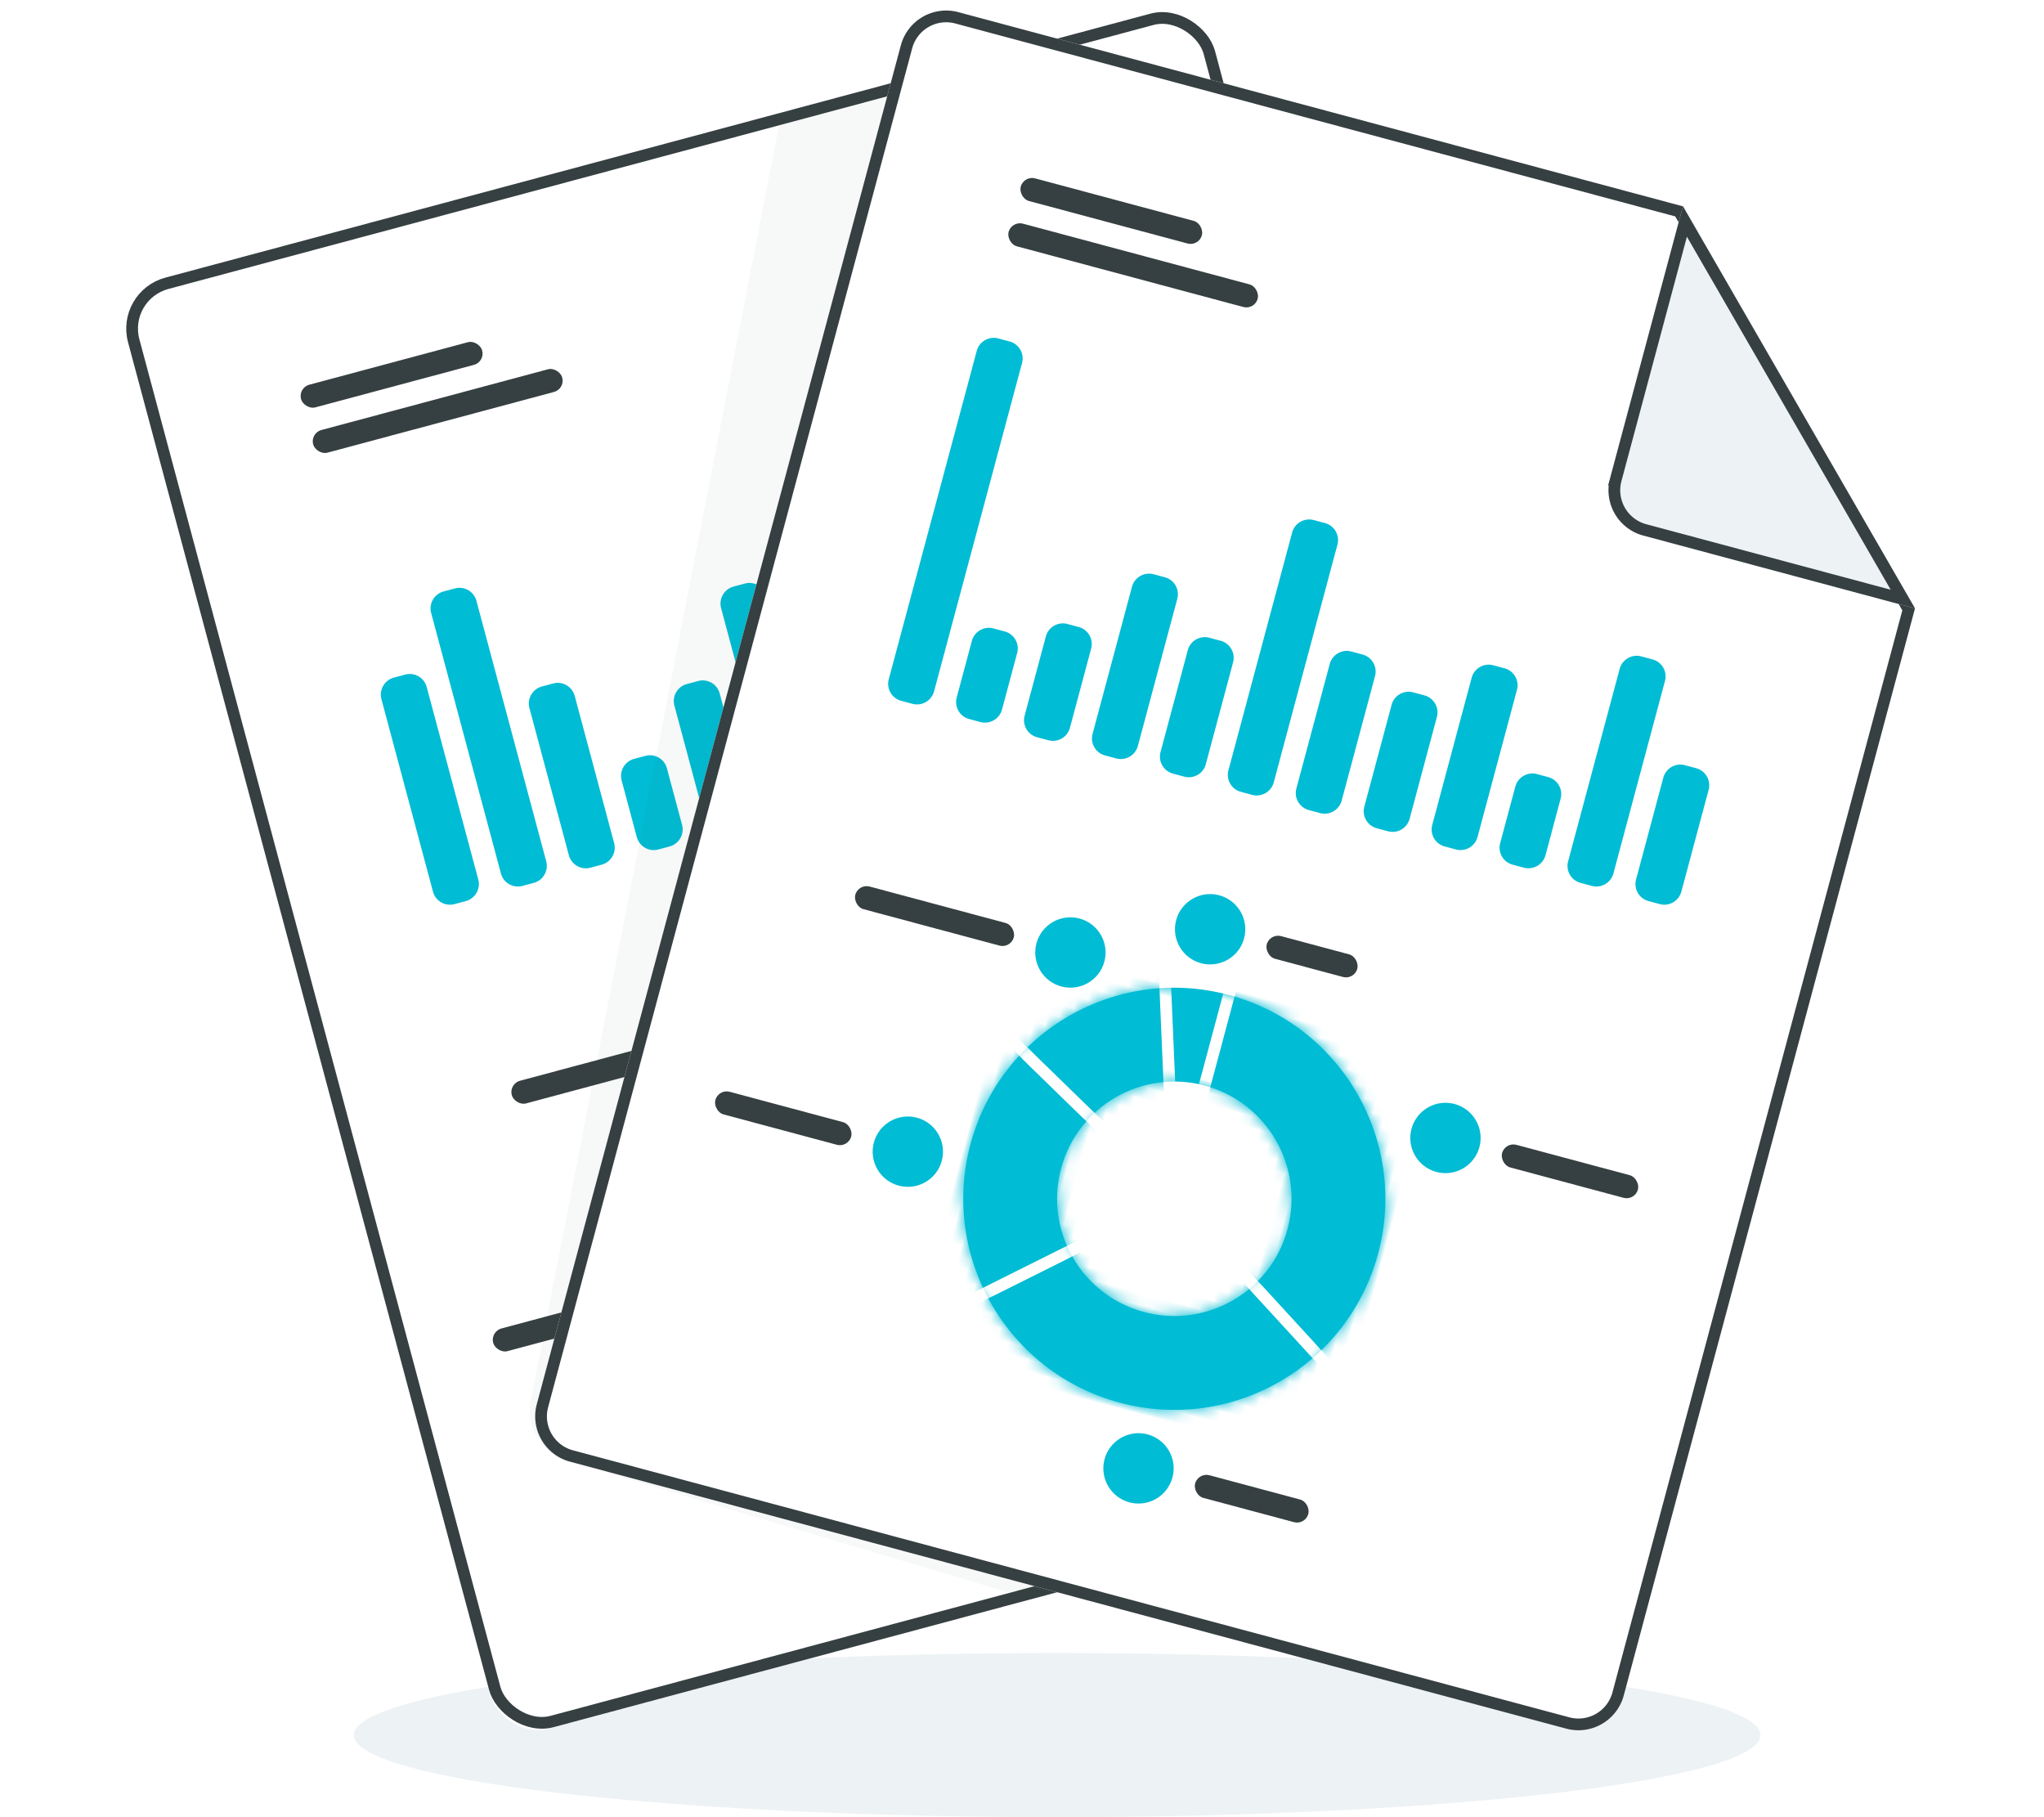 <svg xmlns="http://www.w3.org/2000/svg" xmlns:xlink="http://www.w3.org/1999/xlink" width="27px" height="24px" viewBox="0 0 154 155">
	<defs>
		<filter id="overview-empty-a" width="100%" height="100%" x="0%" y="0%" filterUnits="objectBoundingBox"><feGaussianBlur in="SourceGraphic"/></filter>
		<rect id="overview-empty-b" width="96" height="128" rx="4"/><linearGradient id="overview-empty-d" x1="50%" x2="50%" y1="0%" y2="33.855%">
		<stop offset="0%" stop-color="#DAAB6F"/>
		<stop offset="100%" stop-color="#B4753D"/>
	</linearGradient><path id="overview-empty-c" d="M18 36C8.059 36 0 27.941 0 18S8.059 0 18 0s18 8.059 18 18-8.059 18-18 18zm0-8c5.523 0 10-4.477 10-10S23.523 8 18 8 8 12.477 8 18s4.477 10 10 10z"/><linearGradient id="overview-empty-e" x1="50%" x2="50%" y1="0%" y2="100%"><stop offset="0%" stop-color="#FFDD73"/><stop offset="100%" stop-color="#F1B742"/></linearGradient><linearGradient id="overview-empty-g" x1="0%" x2="102%" y1="0%" y2="101%"><stop offset="0%" stop-color="#3E87EF"/><stop offset="100%" stop-color="#86C8FF"/></linearGradient><linearGradient id="overview-empty-h" x1="28.281%" x2="49.28%" y1="2.682%" y2="78.405%"><stop offset="0%" stop-color="#FF7480"/><stop offset="100%" stop-color="#D4334B"/></linearGradient><linearGradient id="overview-empty-i" x1="54.215%" x2="54.215%" y1="19.122%" y2="86.792%"><stop offset="0%" stop-color="#60D08E"/><stop offset="100%" stop-color="#31A156"/></linearGradient><linearGradient id="overview-empty-j" x1="50%" x2="50%" y1="0%" y2="100%"><stop offset="0%" stop-color="#AAA"/><stop offset="100%"/></linearGradient><path id="overview-empty-k" d="M68.032 0H4.002A4.003 4.003 0 0 0 0 4.007v119.986A4 4 0 0 0 4.003 128h87.994A4.003 4.003 0 0 0 96 123.993V28.03L68.035.03 68.032 0z"/><path id="overview-empty-l" d="M96 28H71.998A4 4 0 0 1 68 24V0l28 28z"/><path id="overview-empty-m" d="M18 36C8.059 36 0 27.941 0 18S8.059 0 18 0s18 8.059 18 18-8.059 18-18 18zm0-8c5.523 0 10-4.477 10-10S23.523 8 18 8 8 12.477 8 18s4.477 10 10 10z"/></defs><g fill="none" fill-rule="evenodd" transform="translate(-1)"><ellipse cx="81" cy="148" fill="#EDF2F4" filter="url(#overview-empty-a)" rx="60" ry="7"/><g transform="rotate(-15 94.65 10.254)"><use fill="#FFF" xlink:href="#overview-empty-b"/><rect width="95" height="127" x=".5" y=".5" stroke="#363F41" rx="4"/><g transform="translate(30 75)"><mask id="overview-empty-f" fill="#fff"><use xlink:href="#overview-empty-c"/></mask><use fill="url(#overview-empty-d)" xlink:href="#overview-empty-c"/><path fill="url(#overview-empty-e)" d="M18-1h21v32.359L18 18z" mask="url(#overview-empty-f)"/><path fill="url(#overview-empty-g)" d="M-1.17 34.982l26.527 6.595L39 31.359 18 18z" mask="url(#overview-empty-f)"/><path fill="url(#overview-empty-h)" d="M-1.17 34.982l-5.525-14.28 4.423-14.12L18 18z" mask="url(#overview-empty-f)"/><path fill="url(#overview-empty-i)" d="M11.464-2.796L.02.748l-2.24 5.933L18 18z" mask="url(#overview-empty-f)"/><circle cx="18" cy="18" r="12" fill="url(#overview-empty-j)" fill-opacity=".16" mask="url(#overview-empty-f)"/></g><g transform="translate(66 79)"><circle cx="3" cy="3" r="3" fill="#F9CE60"/><rect width="12" height="2" x="8" y="2" fill="#B1BFC7" rx="1"/></g><g transform="translate(48 113)"><circle cx="3" cy="3" r="3" fill="#64A9F7"/><rect width="10" height="2" x="8" y="2" fill="#B1BFC7" rx="1"/></g><g transform="translate(8 92)"><circle cx="17" cy="3" r="3" fill="#E75063"/><rect width="12" height="2" y="2" fill="#363F41" rx="1"/></g><g transform="translate(15 72)"><circle cx="19" cy="3" r="3" fill="#50C07B"/><rect width="14" height="2" y="2" fill="#363F41" rx="1"/></g><g transform="translate(42 67)"><circle cx="3" cy="3" r="3" fill="#D19F64"/><rect width="8" height="2" x="8" y="2" fill="#B1BFC7" rx="1"/></g><path fill="#00bcd4" d="M13 39.503c0-.83.679-1.503 1.5-1.503h1c.828 0 1.5.665 1.5 1.503v16.994c0 .83-.679 1.503-1.5 1.503h-1c-.828 0-1.5-.665-1.5-1.503V39.503zm6-6.012A1.5 1.5 0 0 1 20.5 32h1c.828 0 1.5.669 1.5 1.491V56.51A1.5 1.5 0 0 1 21.5 58h-1c-.828 0-1.5-.669-1.5-1.491V33.49zm6 10.014c0-.831.679-1.505 1.5-1.505h1c.828 0 1.5.667 1.5 1.505v12.99c0 .831-.679 1.505-1.5 1.505h-1c-.828 0-1.5-.667-1.5-1.505v-12.99zm6 8c0-.831.679-1.505 1.5-1.505h1a1.5 1.5 0 0 1 1.5 1.505v4.99c0 .831-.679 1.505-1.5 1.505h-1a1.5 1.5 0 0 1-1.5-1.505v-4.99zm6-5.014A1.5 1.5 0 0 1 38.5 45h1c.828 0 1.5.663 1.5 1.491V56.51A1.5 1.5 0 0 1 39.5 58h-1c-.828 0-1.5-.663-1.5-1.491V46.49zm6-6.988c0-.83.679-1.503 1.5-1.503h1c.828 0 1.5.665 1.5 1.503v16.994c0 .83-.679 1.503-1.5 1.503h-1c-.828 0-1.5-.665-1.5-1.503V39.503zm6-2.008c0-.826.679-1.495 1.5-1.495h1c.828 0 1.5.67 1.5 1.495v19.01c0 .826-.679 1.495-1.5 1.495h-1c-.828 0-1.5-.67-1.5-1.495v-19.01zm6 10c0-.825.679-1.495 1.5-1.495h1c.828 0 1.5.68 1.5 1.496v9.008C59 57.33 58.321 58 57.5 58h-1c-.828 0-1.5-.68-1.5-1.496v-9.008zm6-3.99c0-.831.679-1.505 1.5-1.505h1c.828 0 1.5.667 1.5 1.505v12.99c0 .831-.679 1.505-1.5 1.505h-1c-.828 0-1.5-.667-1.5-1.505v-12.99zm6 8c0-.831.679-1.505 1.5-1.505h1a1.5 1.5 0 0 1 1.5 1.505v4.99c0 .831-.679 1.505-1.5 1.505h-1a1.5 1.5 0 0 1-1.5-1.505v-4.99zm6-12.002c0-.83.679-1.503 1.5-1.503h1c.828 0 1.5.665 1.5 1.503v16.994c0 .83-.679 1.503-1.5 1.503h-1c-.828 0-1.5-.665-1.5-1.503V39.503zm6 7.993c0-.826.679-1.496 1.5-1.496h1c.828 0 1.5.68 1.5 1.496v9.008C83 57.33 82.321 58 81.5 58h-1c-.828 0-1.5-.68-1.5-1.496v-9.008z"/><rect width="16" height="2" x="13" y="12" fill="#363F41" rx="1"/><rect width="22" height="2" x="13" y="16" fill="#363F41" rx="1"/></g><path fill="#324C5B" fill-opacity=".04" d="M57.478 9.64L36.076 119.534c-.421 2.164.947 4.427 3.069 5.06l39.772 11.85 5.38-1.503 23.357-68.726L71.502 6 57.478 9.64z"/><g transform="rotate(15 34.35 260.914)"><use fill="#FFF" xlink:href="#overview-empty-k"/><path stroke="#363F41" d="M67.798.5H4.003A3.503 3.503 0 0 0 .5 4.007v119.986a3.5 3.5 0 0 0 3.503 3.507h87.994a3.503 3.503 0 0 0 3.503-3.507V28.236L67.798.5z"/></g><g transform="rotate(15 34.35 260.914)"><use fill="#EDF2F4" xlink:href="#overview-empty-l"/><path stroke="#363F41" d="M94.793 27.5L68.5 1.207v22.794a3.5 3.5 0 0 0 3.498 3.499h22.795z"/></g><g transform="rotate(15 -265.49 337.35)"><mask id="overview-empty-n" fill="#fff"><use xlink:href="#overview-empty-m"/></mask><use fill="#00bcd4" xlink:href="#overview-empty-m"/><path fill="#00bcd4" stroke="#FFF" d="M18-1h21v32.359L18 18z" mask="url(#overview-empty-n)"/><path fill="#00bcd4" stroke="#FFF" d="M-1.17 34.982l26.527 6.595L39 31.359 18 18z" mask="url(#overview-empty-n)"/><path fill="#00bcd4" stroke="#FFF" d="M-1.17 34.982l-5.525-14.28 4.423-14.12L18 18z" mask="url(#overview-empty-n)"/><path fill="#00bcd4" stroke="#FFF" d="M11.464-2.796L.02.748l-2.24 5.933L18 18z" mask="url(#overview-empty-n)"/></g><g transform="rotate(15 -298.682 472.074)"><circle cx="3" cy="3" r="3" fill="#00bcd4"/><rect width="12" height="2" x="8" y="2" fill="#363F41" rx="1"/></g><g transform="rotate(15 -418.81 386.712)"><circle cx="3" cy="3" r="3" fill="#00bcd4"/><rect width="10" height="2" x="8" y="2" fill="#363F41" rx="1"/></g><g transform="rotate(15 -319.055 245.297)"><circle cx="17" cy="3" r="3" fill="#00bcd4"/><rect width="12" height="2" y="2" fill="#363F41" rx="1"/></g><g transform="rotate(15 -246.597 281.882)"><circle cx="19" cy="3" r="3" fill="#00bcd4"/><rect width="14" height="2" y="2" fill="#363F41" rx="1"/></g><g transform="rotate(15 -241.108 386.925)"><circle cx="3" cy="3" r="3" fill="#00bcd4"/><rect width="8" height="2" x="8" y="2" fill="#363F41" rx="1"/></g><path fill="#00bcd4" d="M74.14 29.928a1.505 1.505 0 0 1 1.837-1.06l.965.258a1.498 1.498 0 0 1 1.061 1.837l-7.505 28.011a1.505 1.505 0 0 1-1.838 1.061l-.965-.258a1.498 1.498 0 0 1-1.061-1.838l7.505-28.01zm-.418 24.74a1.507 1.507 0 0 1 1.84-1.066l.964.259a1.5 1.5 0 0 1 1.06 1.842l-1.292 4.82a1.507 1.507 0 0 1-1.839 1.065l-.964-.258a1.5 1.5 0 0 1-1.06-1.842l1.291-4.82zm6.315-.387a1.503 1.503 0 0 1 1.838-1.058l.964.259a1.5 1.5 0 0 1 1.062 1.834l-1.813 6.767a1.503 1.503 0 0 1-1.837 1.058l-.965-.258a1.5 1.5 0 0 1-1.062-1.835l1.813-6.767zm7.347-4.235a1.507 1.507 0 0 1 1.839-1.065l.964.258a1.499 1.499 0 0 1 1.06 1.843l-3.362 12.546a1.507 1.507 0 0 1-1.839 1.066l-.964-.258a1.499 1.499 0 0 1-1.06-1.843l3.362-12.547zm4.762 5.407a1.502 1.502 0 0 1 1.837-1.056l.965.259a1.505 1.505 0 0 1 1.062 1.833L93.68 65.19a1.502 1.502 0 0 1-1.837 1.056l-.965-.259a1.505 1.505 0 0 1-1.062-1.833l2.331-8.702zm8.9-10.032a1.505 1.505 0 0 1 1.839-1.062l.964.259a1.498 1.498 0 0 1 1.061 1.838l-5.434 20.282a1.505 1.505 0 0 1-1.839 1.062l-.964-.259a1.498 1.498 0 0 1-1.061-1.838l5.434-20.282zm3.209 11.21a1.504 1.504 0 0 1 1.837-1.06l.964.259c.801.214 1.275 1.04 1.062 1.835l-2.848 10.629a1.504 1.504 0 0 1-1.837 1.059l-.964-.259a1.502 1.502 0 0 1-1.062-1.835l2.848-10.629zm5.278 3.481a1.502 1.502 0 0 1 1.837-1.056l.964.258a1.505 1.505 0 0 1 1.063 1.833l-2.332 8.702a1.502 1.502 0 0 1-1.837 1.057l-.964-.259a1.505 1.505 0 0 1-1.063-1.833l2.332-8.702zm6.828-2.301a1.507 1.507 0 0 1 1.84-1.066l.964.259a1.499 1.499 0 0 1 1.06 1.842l-3.362 12.547a1.507 1.507 0 0 1-1.839 1.065l-.964-.258a1.499 1.499 0 0 1-1.06-1.842l3.361-12.547zm3.726 9.28a1.507 1.507 0 0 1 1.839-1.065l.964.258a1.5 1.5 0 0 1 1.06 1.842l-1.291 4.82a1.507 1.507 0 0 1-1.84 1.065l-.964-.258a1.5 1.5 0 0 1-1.06-1.842l1.292-4.82zm8.901-10.04a1.506 1.506 0 0 1 1.84-1.064l.963.259a1.497 1.497 0 0 1 1.061 1.84l-4.398 16.415a1.506 1.506 0 0 1-1.839 1.063l-.964-.258a1.497 1.497 0 0 1-1.06-1.84l4.397-16.415zm3.727 9.273a1.502 1.502 0 0 1 1.837-1.056l.964.258a1.505 1.505 0 0 1 1.063 1.833l-2.332 8.702a1.502 1.502 0 0 1-1.836 1.056l-.965-.258a1.505 1.505 0 0 1-1.062-1.833l2.331-8.702z"/><g fill="#363F41" transform="rotate(15 -17.725 304.286)"><rect width="16" height="2" rx="1"/><rect width="22" height="2" y="4" rx="1"/></g></g></svg>